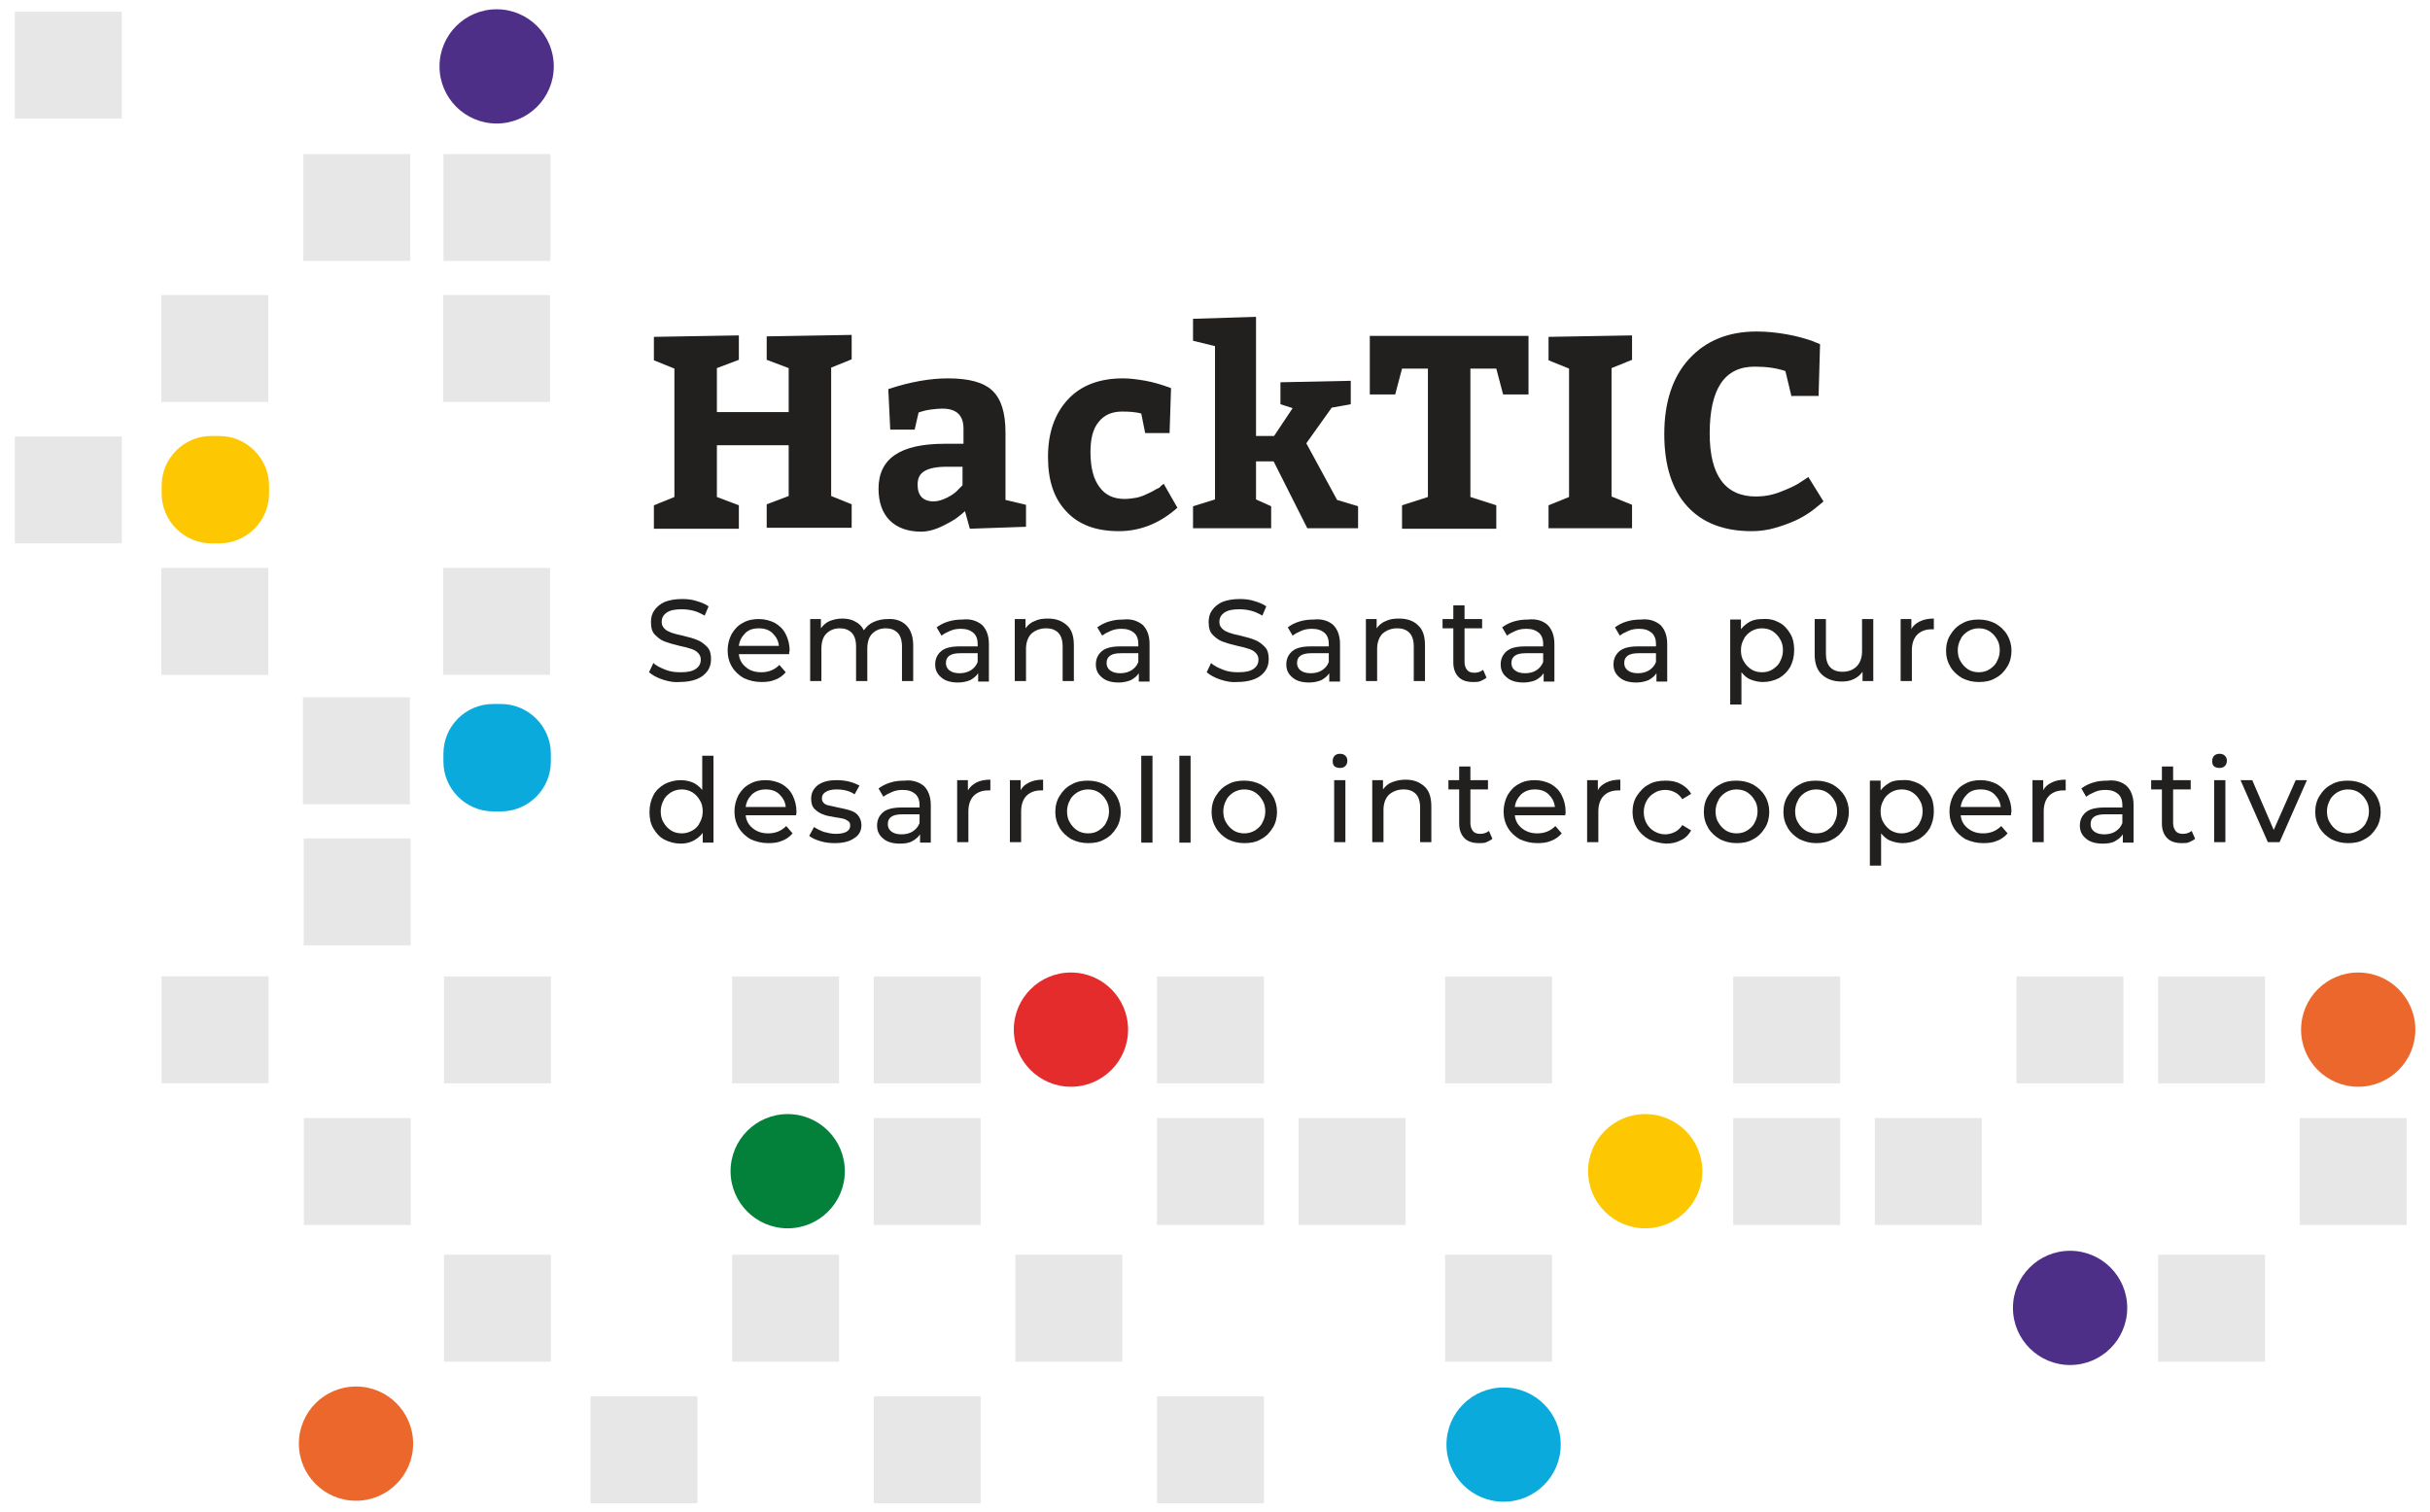 <?xml version="1.0" encoding="utf-8"?>
<!-- Generator: Adobe Illustrator 24.1.1, SVG Export Plug-In . SVG Version: 6.00 Build 0)  -->
<svg version="1.1" id="Capa_1" xmlns="http://www.w3.org/2000/svg" xmlns:xlink="http://www.w3.org/1999/xlink" x="0px" y="0px"
	 viewBox="0 0 497.6 309.8" style="enable-background:new 0 0 497.6 309.8;" xml:space="preserve">
<style type="text/css">
	.st0{fill:#221F1F;}
	.st1{fill:#E7E7E7;}
	.st2{fill:#0AAADD;}
	.st3{fill:#FDC801;}
	.st4{fill:#4E2F87;}
	.st5{fill:#EB672C;}
	.st6{fill:#03813B;}
	.st7{fill:#E52C2D;}
</style>
<g>
	<g>
		<path class="st0" d="M133.9,108.3v-4.8l4.2-1.7V75.5l-4.2-1.7v-4.8l17.4-0.3v5l-4.5,1.7v9h14.7v-9l-4.5-1.7v-4.8l17.4-0.3v5
			l-4.2,1.7v26.3l4.2,1.7v4.8H157v-4.8l4.5-1.7V91.2h-14.7v10.6l4.5,1.7v4.8H133.9z"/>
		<path class="st0" d="M198.6,108.3l-1-3.6c-0.3,0.3-0.8,0.7-1.3,1.1c-0.6,0.5-1.6,1.1-3.2,1.9c-1.6,0.8-3.1,1.2-4.5,1.2
			c-2.7,0-4.9-0.8-6.4-2.3c-1.5-1.5-2.3-3.7-2.3-6.5c0-6.2,4.5-9.2,13.5-9.2h3.9v-3.1c0-2.7-1.4-4.1-4.3-4.1c-0.9,0-1.7,0.1-2.5,0.2
			c-0.8,0.1-1.4,0.3-1.8,0.4l-0.6,0.2l-0.8,3.5h-5l-0.4-8.3c4.5-1.5,8.6-2.2,12.2-2.2c4.3,0,7.3,0.8,9.1,2.5
			c1.8,1.7,2.7,4.5,2.7,8.6v13.8l4.2,1v4.5L198.6,108.3z M197.2,95.6H194c-2.2,0-3.7,0.3-4.7,0.9s-1.4,1.5-1.4,2.8
			c0,2.2,1.1,3.4,3.3,3.4c0.9,0,1.8-0.3,2.8-0.8c1-0.5,1.8-1.1,2.3-1.7l0.8-0.8V95.6z"/>
		<path class="st0" d="M238.3,99.1l2.8,4.9c-3.6,3.2-7.6,4.8-12,4.8c-4.6,0-8.2-1.3-10.7-4c-2.6-2.7-3.8-6.4-3.8-11.2
			c0-5,1.4-8.9,4.1-11.8c2.7-2.9,6.5-4.3,11.3-4.3c1.4,0,2.9,0.2,4.6,0.5c1.6,0.3,2.9,0.7,3.8,1l1.4,0.5l-0.3,9.2h-5l-0.8-4
			c-1.1-0.3-2.4-0.4-3.9-0.4c-2.1,0-3.7,0.7-4.8,2.1c-1.2,1.4-1.7,3.5-1.7,6.2c0,3.1,0.6,5.5,1.8,7.1c1.2,1.7,2.9,2.5,5.2,2.5
			c0.7,0,1.5-0.1,2.1-0.2c0.7-0.1,1.3-0.3,2-0.6c0.6-0.3,1.1-0.5,1.5-0.7c0.4-0.2,0.8-0.5,1.5-0.8C237.8,99.4,238.2,99.2,238.3,99.1
			z"/>
		<path class="st0" d="M257.2,89.3h3.7l3.8-5.7l-2.5-0.8v-4.5l14.4-0.3v4.8l-3.9,0.7l-5.2,7.3l6.3,11.6l4.3,1.3v4.5h-10.4l-6.9-13.7
			h-3.6v7.8l3.1,1.4v4.5h-16v-4.5l4.5-1.4V70.9l-4.5-1.1v-4.5l12.9-0.4V89.3z"/>
		<path class="st0" d="M292.4,101.8V75.5h-5.3l-1.4,5.3h-5.2v-12H313v12h-5.2l-1.4-5.3h-5.3v26.3l5.3,1.7v4.8h-19.3v-4.8
			L292.4,101.8z"/>
		<path class="st0" d="M317.1,108.3v-4.8l4.2-1.7V75.5l-4.2-1.7v-4.8l17.1-0.3v5l-4.2,1.7v26.3l4.2,1.7v4.8H317.1z"/>
		<path class="st0" d="M366.9,81.4l-1.3-5.4c-1.8-0.6-3.8-0.9-6.3-0.9c-6.2,0-9.2,4.6-9.2,13.7c0,8.6,3.2,12.9,9.5,12.9
			c1.6,0,3.4-0.3,5.1-1c1.8-0.7,3.1-1.3,4.1-2l1.5-1l3.1,5c-0.1,0.1-0.4,0.4-0.7,0.6s-0.9,0.8-1.9,1.5c-1,0.7-2,1.3-3.1,1.8
			c-1.1,0.5-2.4,1-4.1,1.5s-3.3,0.7-4.9,0.7c-5.7,0-10.1-1.7-13.2-5.1c-3.1-3.4-4.7-8.3-4.7-14.8c0-6.5,1.7-11.7,5.1-15.4
			c3.4-3.7,8-5.6,13.8-5.6c2,0,4.1,0.2,6.3,0.6c2.2,0.4,3.8,0.9,5,1.3l1.7,0.7l-0.3,10.6H366.9z"/>
	</g>
	
		<rect x="3" y="89.3" transform="matrix(4.486640e-11 -1 1 4.486640e-11 -86.266 114.299)" class="st1" width="21.9" height="21.9"/>
	<rect x="3" y="2.3" transform="matrix(4.486640e-11 -1 1 4.486640e-11 0.734 27.299)" class="st1" width="21.9" height="21.9"/>
	
		<rect x="90.8" y="116.3" transform="matrix(4.494900e-11 -1 1 4.494900e-11 -25.565 229.028)" class="st1" width="21.9" height="21.9"/>
	<path class="st2" d="M90.8,154.4v1.6c0,5.6,4.6,10.2,10.2,10.2h1.6c5.6,0,10.2-4.6,10.2-10.2v-1.6c0-5.6-4.6-10.2-10.2-10.2H101
		C95.3,144.2,90.8,148.8,90.8,154.4z"/>
	<path class="st3" d="M33.1,99.5v1.6c0,5.6,4.6,10.2,10.2,10.2h1.6c5.6,0,10.2-4.6,10.2-10.2v-1.6c0-5.6-4.6-10.2-10.2-10.2h-1.6
		C37.6,89.3,33.1,93.9,33.1,99.5z"/>
	
		<rect x="33.1" y="60.4" transform="matrix(4.486640e-11 -1 1 4.486640e-11 -27.367 115.435)" class="st1" width="21.9" height="21.9"/>
	
		<rect x="90.8" y="60.4" transform="matrix(4.478379e-11 -1 1 4.478379e-11 30.331 173.132)" class="st1" width="21.9" height="21.9"/>
	
		<rect x="62.1" y="142.8" transform="matrix(4.486640e-11 -1 1 4.486640e-11 -80.763 226.83)" class="st1" width="21.9" height="21.9"/>
	
		<rect x="33.1" y="116.3" transform="matrix(4.486640e-11 -1 1 4.486640e-11 -83.263 171.33)" class="st1" width="21.9" height="21.9"/>
	
		<rect x="90.8" y="31.6" transform="matrix(4.494900e-11 -1 1 4.494900e-11 59.212 144.251)" class="st1" width="21.9" height="21.9"/>
	
		<rect x="62.1" y="31.6" transform="matrix(4.494900e-11 -1 1 4.494900e-11 30.515 115.553)" class="st1" width="21.9" height="21.9"/>
	<circle class="st4" cx="101.7" cy="13.6" r="11.7"/>
	
		<rect x="62.2" y="229" transform="matrix(4.494900e-11 -1 1 4.494900e-11 -166.78 313.116)" class="st1" width="21.9" height="21.9"/>
	
		<rect x="90.9" y="257" transform="matrix(4.494900e-11 -1 1 4.494900e-11 -166.083 369.813)" class="st1" width="21.9" height="21.9"/>
	
		<rect x="33.1" y="200" transform="matrix(4.494900e-11 -1 1 4.494900e-11 -166.914 254.982)" class="st1" width="21.9" height="21.9"/>
	
		<rect x="90.9" y="200" transform="matrix(4.486640e-11 -1 1 4.486640e-11 -109.082 312.813)" class="st1" width="21.9" height="21.9"/>
	
		<rect x="149.9" y="200" transform="matrix(4.486640e-11 -1 1 4.486640e-11 -50.083 371.813)" class="st1" width="21.9" height="21.9"/>
	
		<rect x="178.9" y="200" transform="matrix(4.486640e-11 -1 1 4.486640e-11 -21.082 400.813)" class="st1" width="21.9" height="21.9"/>
	
		<rect x="236.9" y="200" transform="matrix(4.478379e-11 -1 1 4.478379e-11 36.917 458.813)" class="st1" width="21.9" height="21.9"/>
	
		<rect x="295.9" y="200" transform="matrix(4.478379e-11 -1 1 4.478379e-11 95.918 517.813)" class="st1" width="21.9" height="21.9"/>
	
		<rect x="354.9" y="200" transform="matrix(4.478379e-11 -1 1 4.478379e-11 154.917 576.813)" class="st1" width="21.9" height="21.9"/>
	
		<rect x="412.9" y="200" transform="matrix(4.478379e-11 -1 1 4.478379e-11 212.917 634.813)" class="st1" width="21.9" height="21.9"/>
	
		<rect x="441.9" y="200" transform="matrix(4.494900e-11 -1 1 4.494900e-11 241.917 663.813)" class="st1" width="21.9" height="21.9"/>
	
		<rect x="62.2" y="171.7" transform="matrix(4.486640e-11 -1 1 4.486640e-11 -109.508 255.844)" class="st1" width="21.9" height="21.9"/>
	<circle class="st5" cx="72.9" cy="295.7" r="11.7"/>
	<circle class="st6" cx="161.3" cy="239.9" r="11.7"/>
	<circle class="st4" cx="423.9" cy="267.9" r="11.7"/>
	<circle class="st5" cx="482.9" cy="210.9" r="11.7"/>
	<circle class="st7" cx="219.3" cy="210.9" r="11.7"/>
	
		<rect x="178.9" y="229" transform="matrix(4.486640e-11 -1 1 4.486640e-11 -50.083 429.813)" class="st1" width="21.9" height="21.9"/>
	
		<rect x="236.9" y="229" transform="matrix(4.478379e-11 -1 1 4.478379e-11 7.918 487.813)" class="st1" width="21.9" height="21.9"/>
	
		<rect x="265.9" y="229" transform="matrix(4.478379e-11 -1 1 4.478379e-11 36.917 516.813)" class="st1" width="21.9" height="21.9"/>
	
		<rect x="354.9" y="229" transform="matrix(4.478379e-11 -1 1 4.478379e-11 125.918 605.813)" class="st1" width="21.9" height="21.9"/>
	
		<rect x="383.9" y="229" transform="matrix(4.478379e-11 -1 1 4.478379e-11 154.917 634.813)" class="st1" width="21.9" height="21.9"/>
	
		<rect x="470.9" y="229" transform="matrix(4.494900e-11 -1 1 4.494900e-11 241.917 721.813)" class="st1" width="21.9" height="21.9"/>
	
		<rect x="149.9" y="257" transform="matrix(4.486640e-11 -1 1 4.486640e-11 -107.082 428.813)" class="st1" width="21.9" height="21.9"/>
	
		<rect x="207.9" y="257" transform="matrix(4.478379e-11 -1 1 4.478379e-11 -49.083 486.813)" class="st1" width="21.9" height="21.9"/>
	
		<rect x="295.9" y="257" transform="matrix(4.478379e-11 -1 1 4.478379e-11 38.917 574.813)" class="st1" width="21.9" height="21.9"/>
	
		<rect x="441.9" y="257" transform="matrix(4.494900e-11 -1 1 4.494900e-11 184.917 720.813)" class="st1" width="21.9" height="21.9"/>
	
		<rect x="178.9" y="286" transform="matrix(4.486640e-11 -1 1 4.486640e-11 -107.082 486.813)" class="st1" width="21.9" height="21.9"/>
	
		<rect x="120.9" y="286" transform="matrix(4.486640e-11 -1 1 4.486640e-11 -165.083 428.813)" class="st1" width="21.9" height="21.9"/>
	
		<rect x="236.9" y="286" transform="matrix(4.478379e-11 -1 1 4.478379e-11 -49.083 544.813)" class="st1" width="21.9" height="21.9"/>
	<circle class="st3" cx="336.9" cy="239.9" r="11.7"/>
	<circle class="st2" cx="307.9" cy="295.9" r="11.7"/>
	<g>
		<path class="st0" d="M135.7,139.2c-1.2-0.4-2.1-0.9-2.8-1.5l0.9-1.9c0.6,0.6,1.5,1,2.5,1.4c1,0.4,2,0.5,3.1,0.5
			c1.4,0,2.4-0.2,3.1-0.7c0.7-0.5,1-1.1,1-1.9c0-0.6-0.2-1-0.6-1.4c-0.4-0.4-0.8-0.6-1.4-0.8c-0.6-0.2-1.3-0.4-2.3-0.6
			c-1.3-0.3-2.3-0.6-3.1-0.9c-0.8-0.3-1.4-0.8-2-1.4s-0.8-1.5-0.8-2.6c0-0.9,0.2-1.7,0.7-2.4s1.2-1.3,2.1-1.7c1-0.4,2.2-0.6,3.6-0.6
			c1,0,2,0.1,2.9,0.4c1,0.3,1.8,0.6,2.5,1.1l-0.8,1.9c-0.7-0.4-1.5-0.8-2.3-1c-0.8-0.2-1.6-0.3-2.4-0.3c-1.4,0-2.4,0.2-3.1,0.7
			s-1,1.1-1,1.9c0,0.6,0.2,1,0.6,1.4c0.4,0.4,0.9,0.6,1.4,0.8c0.6,0.2,1.3,0.4,2.3,0.6c1.3,0.3,2.3,0.6,3,0.9c0.8,0.3,1.4,0.8,2,1.4
			c0.6,0.6,0.8,1.5,0.8,2.5c0,0.9-0.2,1.7-0.7,2.4c-0.5,0.7-1.2,1.3-2.2,1.7c-1,0.4-2.2,0.6-3.6,0.6
			C138.1,139.8,136.9,139.6,135.7,139.2z"/>
		<path class="st0" d="M161.6,134h-10.3c0.1,1.1,0.6,2,1.5,2.7c0.8,0.7,1.9,1,3.1,1c1.5,0,2.7-0.5,3.7-1.5l1.3,1.5
			c-0.6,0.7-1.3,1.2-2.1,1.5c-0.9,0.4-1.8,0.5-2.9,0.5c-1.3,0-2.5-0.3-3.6-0.8c-1-0.6-1.8-1.3-2.4-2.3c-0.6-1-0.9-2.1-0.9-3.4
			c0-1.2,0.3-2.3,0.8-3.3c0.6-1,1.3-1.8,2.3-2.3c1-0.6,2.1-0.8,3.3-0.8s2.3,0.3,3.3,0.8c1,0.6,1.7,1.3,2.2,2.3
			c0.5,1,0.8,2.1,0.8,3.4C161.6,133.4,161.6,133.7,161.6,134z M152.6,129.7c-0.7,0.7-1.2,1.6-1.3,2.6h8.2c-0.1-1.1-0.6-1.9-1.3-2.6
			c-0.7-0.7-1.7-1-2.8-1C154.2,128.7,153.3,129,152.6,129.7z"/>
		<path class="st0" d="M185.6,128.1c0.9,0.9,1.4,2.3,1.4,4.1v7.3h-2.3v-7.1c0-1.2-0.3-2.2-0.9-2.8c-0.6-0.6-1.4-0.9-2.4-0.9
			c-1.2,0-2.1,0.4-2.8,1.1c-0.7,0.7-1,1.8-1,3.1v6.6h-2.3v-7.1c0-1.2-0.3-2.2-0.9-2.8c-0.6-0.6-1.4-0.9-2.4-0.9
			c-1.2,0-2.1,0.4-2.8,1.1c-0.7,0.7-1,1.8-1,3.1v6.6h-2.3v-12.7h2.2v1.9c0.5-0.7,1.1-1.2,1.8-1.5c0.8-0.3,1.6-0.5,2.6-0.5
			c1,0,1.9,0.2,2.6,0.6c0.8,0.4,1.4,1,1.8,1.8c0.5-0.7,1.1-1.3,2-1.7c0.9-0.4,1.8-0.6,2.9-0.6C183.4,126.7,184.7,127.2,185.6,128.1z
			"/>
		<path class="st0" d="M201.1,128c0.9,0.9,1.4,2.2,1.4,3.9v7.7h-2.2v-1.7c-0.4,0.6-0.9,1-1.6,1.4c-0.7,0.3-1.6,0.5-2.5,0.5
			c-1.4,0-2.6-0.3-3.4-1c-0.9-0.7-1.3-1.6-1.3-2.7s0.4-2,1.2-2.7c0.8-0.7,2.1-1,3.9-1h3.6v-0.5c0-1-0.3-1.8-0.9-2.3
			c-0.6-0.5-1.4-0.8-2.5-0.8c-0.8,0-1.5,0.1-2.2,0.4s-1.3,0.6-1.8,1l-1-1.7c0.7-0.5,1.4-0.9,2.4-1.2s1.9-0.4,2.9-0.4
			C198.8,126.7,200.1,127.2,201.1,128z M198.8,137.3c0.6-0.4,1.1-0.9,1.4-1.7v-1.8h-3.6c-2,0-2.9,0.7-2.9,2c0,0.6,0.2,1.1,0.7,1.5
			s1.2,0.6,2.1,0.6S198.1,137.7,198.8,137.3z"/>
		<path class="st0" d="M218.5,128.1c1,0.9,1.4,2.3,1.4,4.1v7.3h-2.3v-7.1c0-1.2-0.3-2.2-0.9-2.8s-1.4-0.9-2.5-0.9
			c-1.2,0-2.2,0.4-3,1.1c-0.7,0.7-1.1,1.8-1.1,3.1v6.6h-2.3v-12.7h2.2v1.9c0.5-0.7,1.1-1.2,1.9-1.5c0.8-0.4,1.7-0.5,2.7-0.5
			C216.3,126.7,217.5,127.2,218.5,128.1z"/>
		<path class="st0" d="M234,128c0.9,0.9,1.4,2.2,1.4,3.9v7.7h-2.2v-1.7c-0.4,0.6-0.9,1-1.6,1.4c-0.7,0.3-1.6,0.5-2.5,0.5
			c-1.4,0-2.6-0.3-3.4-1c-0.9-0.7-1.3-1.6-1.3-2.7s0.4-2,1.2-2.7c0.8-0.7,2.1-1,3.9-1h3.6v-0.5c0-1-0.3-1.8-0.9-2.3
			c-0.6-0.5-1.4-0.8-2.5-0.8c-0.8,0-1.5,0.1-2.2,0.4s-1.3,0.6-1.8,1l-1-1.7c0.7-0.5,1.4-0.9,2.4-1.2s1.9-0.4,2.9-0.4
			C231.7,126.7,233,127.2,234,128z M231.7,137.3c0.6-0.4,1.1-0.9,1.4-1.7v-1.8h-3.6c-2,0-2.9,0.7-2.9,2c0,0.6,0.2,1.1,0.7,1.5
			s1.2,0.6,2.1,0.6S231,137.7,231.7,137.3z"/>
		<path class="st0" d="M249.9,139.2c-1.2-0.4-2.1-0.9-2.8-1.5l0.9-1.9c0.6,0.6,1.5,1,2.5,1.4c1,0.4,2,0.5,3.1,0.5
			c1.4,0,2.4-0.2,3.1-0.7c0.7-0.5,1-1.1,1-1.9c0-0.6-0.2-1-0.6-1.4c-0.4-0.4-0.8-0.6-1.4-0.8c-0.6-0.2-1.3-0.4-2.3-0.6
			c-1.3-0.3-2.3-0.6-3.1-0.9c-0.8-0.3-1.4-0.8-2-1.4s-0.8-1.5-0.8-2.6c0-0.9,0.2-1.7,0.7-2.4s1.2-1.3,2.1-1.7c1-0.4,2.2-0.6,3.6-0.6
			c1,0,2,0.1,2.9,0.4c1,0.3,1.8,0.6,2.5,1.1l-0.8,1.9c-0.7-0.4-1.5-0.8-2.3-1c-0.8-0.2-1.6-0.3-2.4-0.3c-1.4,0-2.4,0.2-3.1,0.7
			s-1,1.1-1,1.9c0,0.6,0.2,1,0.6,1.4c0.4,0.4,0.9,0.6,1.4,0.8c0.6,0.2,1.3,0.4,2.3,0.6c1.3,0.3,2.3,0.6,3,0.9c0.8,0.3,1.4,0.8,2,1.4
			c0.6,0.6,0.8,1.5,0.8,2.5c0,0.9-0.2,1.7-0.7,2.4c-0.5,0.7-1.2,1.3-2.2,1.7c-1,0.4-2.2,0.6-3.6,0.6
			C252.3,139.8,251.1,139.6,249.9,139.2z"/>
		<path class="st0" d="M273,128c0.9,0.9,1.4,2.2,1.4,3.9v7.7h-2.2v-1.7c-0.4,0.6-0.9,1-1.6,1.4c-0.7,0.3-1.6,0.5-2.5,0.5
			c-1.4,0-2.6-0.3-3.4-1c-0.9-0.7-1.3-1.6-1.3-2.7s0.4-2,1.2-2.7c0.8-0.7,2.1-1,3.9-1h3.6v-0.5c0-1-0.3-1.8-0.9-2.3
			c-0.6-0.5-1.4-0.8-2.5-0.8c-0.8,0-1.5,0.1-2.2,0.4s-1.3,0.6-1.8,1l-1-1.7c0.7-0.5,1.4-0.9,2.4-1.2s1.9-0.4,2.9-0.4
			C270.7,126.7,272.1,127.2,273,128z M270.7,137.3c0.6-0.4,1.1-0.9,1.4-1.7v-1.8h-3.6c-2,0-2.9,0.7-2.9,2c0,0.6,0.2,1.1,0.7,1.5
			s1.2,0.6,2.1,0.6S270.1,137.7,270.7,137.3z"/>
		<path class="st0" d="M290.4,128.1c1,0.9,1.4,2.3,1.4,4.1v7.3h-2.3v-7.1c0-1.2-0.3-2.2-0.9-2.8s-1.4-0.9-2.5-0.9
			c-1.2,0-2.2,0.4-3,1.1c-0.7,0.7-1.1,1.8-1.1,3.1v6.6h-2.3v-12.7h2.2v1.9c0.5-0.7,1.1-1.2,1.9-1.5c0.8-0.4,1.7-0.5,2.7-0.5
			C288.2,126.7,289.5,127.2,290.4,128.1z"/>
		<path class="st0" d="M304.4,138.8c-0.3,0.3-0.8,0.5-1.2,0.7s-1,0.2-1.5,0.2c-1.3,0-2.3-0.3-3-1c-0.7-0.7-1.1-1.7-1.1-3v-7h-2.2
			v-1.9h2.2v-2.8h2.3v2.8h3.6v1.9h-3.6v6.9c0,0.7,0.2,1.2,0.5,1.6s0.8,0.6,1.5,0.6c0.7,0,1.3-0.2,1.8-0.6L304.4,138.8z"/>
		<path class="st0" d="M316.9,128c0.9,0.9,1.4,2.2,1.4,3.9v7.7h-2.2v-1.7c-0.4,0.6-0.9,1-1.6,1.4c-0.7,0.3-1.6,0.5-2.5,0.5
			c-1.4,0-2.6-0.3-3.4-1c-0.9-0.7-1.3-1.6-1.3-2.7s0.4-2,1.2-2.7c0.8-0.7,2.1-1,3.9-1h3.6v-0.5c0-1-0.3-1.8-0.9-2.3
			c-0.6-0.5-1.4-0.8-2.5-0.8c-0.8,0-1.5,0.1-2.2,0.4s-1.3,0.6-1.8,1l-1-1.7c0.7-0.5,1.4-0.9,2.4-1.2s1.9-0.4,2.9-0.4
			C314.7,126.7,316,127.2,316.9,128z M314.6,137.3c0.6-0.4,1.1-0.9,1.4-1.7v-1.8h-3.6c-2,0-2.9,0.7-2.9,2c0,0.6,0.2,1.1,0.7,1.5
			s1.2,0.6,2.1,0.6S314,137.7,314.6,137.3z"/>
		<path class="st0" d="M340,128c0.9,0.9,1.4,2.2,1.4,3.9v7.7h-2.2v-1.7c-0.4,0.6-0.9,1-1.6,1.4c-0.7,0.3-1.6,0.5-2.5,0.5
			c-1.4,0-2.6-0.3-3.4-1c-0.9-0.7-1.3-1.6-1.3-2.7s0.4-2,1.2-2.7c0.8-0.7,2.1-1,3.9-1h3.6v-0.5c0-1-0.3-1.8-0.9-2.3
			c-0.6-0.5-1.4-0.8-2.5-0.8c-0.8,0-1.5,0.1-2.2,0.4s-1.3,0.6-1.8,1l-1-1.7c0.7-0.5,1.4-0.9,2.4-1.2s1.9-0.4,2.9-0.4
			C337.7,126.7,339,127.2,340,128z M337.7,137.3c0.6-0.4,1.1-0.9,1.4-1.7v-1.8h-3.6c-2,0-2.9,0.7-2.9,2c0,0.6,0.2,1.1,0.7,1.5
			s1.2,0.6,2.1,0.6S337,137.7,337.7,137.3z"/>
		<path class="st0" d="M364.3,127.5c1,0.5,1.7,1.3,2.3,2.3c0.6,1,0.8,2.1,0.8,3.4c0,1.3-0.3,2.4-0.8,3.4c-0.6,1-1.3,1.7-2.3,2.3
			c-1,0.5-2.1,0.8-3.3,0.8c-0.9,0-1.7-0.2-2.5-0.5s-1.4-0.9-1.9-1.5v6.6h-2.3v-17.4h2.2v2c0.5-0.7,1.2-1.2,1.9-1.6
			c0.8-0.4,1.6-0.5,2.6-0.5C362.3,126.7,363.4,127,364.3,127.5z M363,137.1c0.6-0.4,1.2-0.9,1.5-1.6c0.4-0.7,0.6-1.5,0.6-2.3
			c0-0.9-0.2-1.7-0.6-2.3c-0.4-0.7-0.9-1.2-1.5-1.6c-0.6-0.4-1.4-0.6-2.2-0.6c-0.8,0-1.5,0.2-2.2,0.6c-0.6,0.4-1.2,0.9-1.5,1.6
			c-0.4,0.7-0.6,1.4-0.6,2.3c0,0.9,0.2,1.7,0.6,2.3c0.4,0.7,0.9,1.2,1.5,1.6s1.4,0.6,2.2,0.6C361.7,137.7,362.4,137.5,363,137.1z"/>
		<path class="st0" d="M383.6,126.8v12.7h-2.2v-1.9c-0.5,0.7-1.1,1.2-1.8,1.5c-0.8,0.4-1.6,0.5-2.5,0.5c-1.7,0-3-0.5-4-1.4
			c-1-0.9-1.5-2.3-1.5-4.1v-7.3h2.3v7.1c0,1.2,0.3,2.2,0.9,2.8c0.6,0.6,1.4,0.9,2.5,0.9c1.2,0,2.2-0.4,2.9-1.1
			c0.7-0.7,1.1-1.8,1.1-3.1v-6.6H383.6z"/>
		<path class="st0" d="M393.1,127.3c0.8-0.4,1.7-0.6,2.9-0.6v2.2c-0.1,0-0.3,0-0.5,0c-1.2,0-2.2,0.4-2.9,1.1
			c-0.7,0.7-1.1,1.8-1.1,3.2v6.3h-2.3v-12.7h2.2v2.1C391.7,128.2,392.3,127.7,393.1,127.3z"/>
		<path class="st0" d="M401.8,138.9c-1-0.6-1.8-1.3-2.4-2.3c-0.6-1-0.9-2.1-0.9-3.3s0.3-2.4,0.9-3.3c0.6-1,1.4-1.8,2.4-2.3
			c1-0.6,2.1-0.8,3.4-0.8s2.4,0.3,3.4,0.8c1,0.6,1.8,1.3,2.4,2.3c0.6,1,0.9,2.1,0.9,3.3s-0.3,2.4-0.9,3.3c-0.6,1-1.4,1.8-2.4,2.3
			c-1,0.6-2.1,0.8-3.4,0.8S402.8,139.4,401.8,138.9z M407.4,137.1c0.6-0.4,1.2-0.9,1.5-1.6c0.4-0.7,0.6-1.5,0.6-2.3
			c0-0.9-0.2-1.7-0.6-2.3c-0.4-0.7-0.9-1.2-1.5-1.6c-0.6-0.4-1.4-0.6-2.2-0.6c-0.8,0-1.5,0.2-2.2,0.6c-0.6,0.4-1.2,0.9-1.5,1.6
			c-0.4,0.7-0.6,1.5-0.6,2.3c0,0.9,0.2,1.7,0.6,2.3c0.4,0.7,0.9,1.2,1.5,1.6c0.6,0.4,1.4,0.6,2.2,0.6
			C406,137.7,406.8,137.5,407.4,137.1z"/>
		<path class="st0" d="M146.1,154.8v17.8h-2.2v-2c-0.5,0.7-1.2,1.2-1.9,1.6c-0.8,0.4-1.6,0.6-2.6,0.6c-1.2,0-2.3-0.3-3.3-0.8
			c-1-0.5-1.7-1.3-2.3-2.3s-0.8-2.1-0.8-3.4c0-1.3,0.3-2.4,0.8-3.4s1.3-1.7,2.3-2.3c1-0.5,2.1-0.8,3.3-0.8c0.9,0,1.8,0.2,2.5,0.5
			s1.4,0.9,1.9,1.5v-7H146.1z M141.8,170.1c0.7-0.4,1.2-0.9,1.5-1.6c0.4-0.7,0.6-1.5,0.6-2.3c0-0.9-0.2-1.7-0.6-2.3
			c-0.4-0.7-0.9-1.2-1.5-1.6c-0.7-0.4-1.4-0.6-2.2-0.6c-0.8,0-1.5,0.2-2.2,0.6c-0.6,0.4-1.2,0.9-1.5,1.6c-0.4,0.7-0.6,1.5-0.6,2.3
			c0,0.9,0.2,1.7,0.6,2.3c0.4,0.7,0.9,1.2,1.5,1.6c0.6,0.4,1.4,0.6,2.2,0.6C140.4,170.7,141.1,170.5,141.8,170.1z"/>
		<path class="st0" d="M163,167h-10.3c0.1,1.1,0.6,2,1.5,2.7s1.9,1,3.1,1c1.5,0,2.7-0.5,3.7-1.5l1.3,1.5c-0.6,0.7-1.3,1.2-2.1,1.5
			c-0.9,0.4-1.8,0.5-2.9,0.5c-1.3,0-2.5-0.3-3.6-0.8c-1-0.6-1.8-1.3-2.4-2.3c-0.6-1-0.9-2.1-0.9-3.4c0-1.2,0.3-2.3,0.8-3.3
			c0.6-1,1.3-1.8,2.3-2.3c1-0.6,2.1-0.8,3.3-0.8s2.3,0.3,3.3,0.8c1,0.6,1.7,1.3,2.2,2.3c0.5,1,0.8,2.1,0.8,3.4
			C163.1,166.4,163.1,166.7,163,167z M154,162.7c-0.7,0.7-1.2,1.6-1.3,2.6h8.2c-0.1-1.1-0.6-1.9-1.3-2.6c-0.7-0.7-1.7-1-2.8-1
			C155.7,161.7,154.8,162,154,162.7z"/>
		<path class="st0" d="M168,172.3c-1-0.3-1.7-0.6-2.3-1.1l1-1.8c0.6,0.4,1.2,0.7,2,1c0.8,0.2,1.6,0.4,2.4,0.4c2,0,3-0.6,3-1.7
			c0-0.4-0.1-0.7-0.4-0.9c-0.3-0.2-0.6-0.4-1-0.5s-1-0.2-1.7-0.3c-1-0.2-1.9-0.3-2.5-0.6c-0.6-0.2-1.2-0.6-1.7-1.1s-0.7-1.2-0.7-2.1
			c0-1.2,0.5-2.1,1.4-2.8c1-0.7,2.2-1,3.9-1c0.8,0,1.7,0.1,2.5,0.3c0.8,0.2,1.5,0.5,2.1,0.8l-1,1.8c-1-0.7-2.3-1-3.7-1
			c-1,0-1.7,0.2-2.2,0.5c-0.5,0.3-0.8,0.7-0.8,1.3c0,0.4,0.1,0.7,0.4,1s0.6,0.4,1.1,0.5c0.4,0.1,1,0.2,1.8,0.4
			c1,0.2,1.9,0.4,2.5,0.6c0.6,0.2,1.2,0.5,1.6,1c0.4,0.5,0.7,1.2,0.7,2c0,1.2-0.5,2.1-1.5,2.7c-1,0.7-2.3,1-4,1
			C170,172.7,169,172.6,168,172.3z"/>
		<path class="st0" d="M189.2,161c0.9,0.9,1.4,2.2,1.4,3.9v7.7h-2.2v-1.7c-0.4,0.6-0.9,1-1.6,1.4s-1.6,0.5-2.5,0.5
			c-1.4,0-2.6-0.3-3.4-1c-0.9-0.7-1.3-1.6-1.3-2.7c0-1.1,0.4-2,1.2-2.7c0.8-0.7,2.1-1,3.9-1h3.6v-0.5c0-1-0.3-1.8-0.9-2.3
			s-1.4-0.8-2.5-0.8c-0.8,0-1.5,0.1-2.2,0.4s-1.3,0.6-1.8,1l-1-1.7c0.7-0.5,1.4-0.9,2.4-1.2c0.9-0.3,1.9-0.4,2.9-0.4
			C186.9,159.7,188.2,160.2,189.2,161z M186.9,170.3c0.6-0.4,1.1-0.9,1.4-1.7v-1.8h-3.6c-2,0-2.9,0.7-2.9,2c0,0.6,0.2,1.1,0.7,1.5
			c0.5,0.4,1.2,0.6,2.1,0.6S186.3,170.7,186.9,170.3z"/>
		<path class="st0" d="M199.9,160.3c0.8-0.4,1.7-0.6,2.9-0.6v2.2c-0.1,0-0.3,0-0.5,0c-1.2,0-2.2,0.4-2.9,1.1
			c-0.7,0.7-1.1,1.8-1.1,3.2v6.3H196v-12.7h2.2v2.1C198.6,161.2,199.2,160.7,199.9,160.3z"/>
		<path class="st0" d="M210.7,160.3c0.8-0.4,1.7-0.6,2.9-0.6v2.2c-0.1,0-0.3,0-0.5,0c-1.2,0-2.2,0.4-2.9,1.1
			c-0.7,0.7-1.1,1.8-1.1,3.2v6.3h-2.3v-12.7h2.2v2.1C209.3,161.2,209.9,160.7,210.7,160.3z"/>
		<path class="st0" d="M219.4,171.9c-1-0.6-1.8-1.3-2.4-2.3c-0.6-1-0.9-2.1-0.9-3.3s0.3-2.4,0.9-3.3c0.6-1,1.4-1.8,2.4-2.3
			c1-0.6,2.1-0.8,3.4-0.8s2.4,0.3,3.4,0.8c1,0.6,1.8,1.3,2.4,2.3c0.6,1,0.9,2.1,0.9,3.3s-0.3,2.4-0.9,3.3c-0.6,1-1.4,1.8-2.4,2.3
			c-1,0.6-2.1,0.8-3.4,0.8S220.4,172.4,219.4,171.9z M225,170.1c0.6-0.4,1.2-0.9,1.5-1.6c0.4-0.7,0.6-1.5,0.6-2.3
			c0-0.9-0.2-1.7-0.6-2.3c-0.4-0.7-0.9-1.2-1.5-1.6c-0.6-0.4-1.4-0.6-2.2-0.6c-0.8,0-1.5,0.2-2.2,0.6c-0.6,0.4-1.2,0.9-1.5,1.6
			c-0.4,0.7-0.6,1.5-0.6,2.3c0,0.9,0.2,1.7,0.6,2.3c0.4,0.7,0.9,1.2,1.5,1.6c0.6,0.4,1.4,0.6,2.2,0.6
			C223.7,170.7,224.4,170.5,225,170.1z"/>
		<path class="st0" d="M233.7,154.8h2.3v17.8h-2.3V154.8z"/>
		<path class="st0" d="M241.5,154.8h2.3v17.8h-2.3V154.8z"/>
		<path class="st0" d="M251.4,171.9c-1-0.6-1.8-1.3-2.4-2.3c-0.6-1-0.9-2.1-0.9-3.3s0.3-2.4,0.9-3.3c0.6-1,1.4-1.8,2.4-2.3
			c1-0.6,2.1-0.8,3.4-0.8s2.4,0.3,3.4,0.8c1,0.6,1.8,1.3,2.4,2.3c0.6,1,0.9,2.1,0.9,3.3s-0.3,2.4-0.9,3.3c-0.6,1-1.4,1.8-2.4,2.3
			c-1,0.6-2.1,0.8-3.4,0.8S252.4,172.4,251.4,171.9z M257,170.1c0.6-0.4,1.2-0.9,1.5-1.6c0.4-0.7,0.6-1.5,0.6-2.3
			c0-0.9-0.2-1.7-0.6-2.3c-0.4-0.7-0.9-1.2-1.5-1.6c-0.6-0.4-1.4-0.6-2.2-0.6c-0.8,0-1.5,0.2-2.2,0.6c-0.6,0.4-1.2,0.9-1.5,1.6
			c-0.4,0.7-0.6,1.5-0.6,2.3c0,0.9,0.2,1.7,0.6,2.3c0.4,0.7,0.9,1.2,1.5,1.6c0.6,0.4,1.4,0.6,2.2,0.6
			C255.6,170.7,256.3,170.5,257,170.1z"/>
		<path class="st0" d="M273.3,157c-0.3-0.3-0.4-0.6-0.4-1.1c0-0.4,0.1-0.8,0.4-1.1s0.7-0.4,1.1-0.4s0.8,0.1,1.1,0.4
			c0.3,0.3,0.4,0.6,0.4,1c0,0.4-0.1,0.8-0.4,1.1c-0.3,0.3-0.7,0.4-1.1,0.4S273.6,157.2,273.3,157z M273.2,159.8h2.3v12.7h-2.3V159.8
			z"/>
		<path class="st0" d="M291.7,161.1c1,0.9,1.4,2.3,1.4,4.1v7.3h-2.3v-7.1c0-1.2-0.3-2.2-0.9-2.8c-0.6-0.6-1.4-0.9-2.5-0.9
			c-1.2,0-2.2,0.4-3,1.1c-0.7,0.7-1.1,1.8-1.1,3.1v6.6H281v-12.7h2.2v1.9c0.5-0.7,1.1-1.2,1.9-1.5s1.7-0.5,2.7-0.5
			C289.5,159.7,290.7,160.2,291.7,161.1z"/>
		<path class="st0" d="M305.6,171.8c-0.3,0.3-0.8,0.5-1.2,0.7s-1,0.2-1.5,0.2c-1.3,0-2.3-0.3-3-1s-1.1-1.7-1.1-3v-7h-2.2v-1.9h2.2
			v-2.8h2.3v2.8h3.6v1.9h-3.6v6.9c0,0.7,0.2,1.2,0.5,1.6c0.3,0.4,0.8,0.6,1.5,0.6c0.7,0,1.3-0.2,1.8-0.6L305.6,171.8z"/>
		<path class="st0" d="M320.5,167h-10.3c0.1,1.1,0.6,2,1.5,2.7s1.9,1,3.1,1c1.5,0,2.7-0.5,3.7-1.5l1.3,1.5c-0.6,0.7-1.3,1.2-2.1,1.5
			c-0.9,0.4-1.8,0.5-2.9,0.5c-1.3,0-2.5-0.3-3.6-0.8c-1-0.6-1.8-1.3-2.4-2.3c-0.6-1-0.9-2.1-0.9-3.4c0-1.2,0.3-2.3,0.8-3.3
			c0.6-1,1.3-1.8,2.3-2.3c1-0.6,2.1-0.8,3.3-0.8s2.3,0.3,3.3,0.8c1,0.6,1.7,1.3,2.2,2.3c0.5,1,0.8,2.1,0.8,3.4
			C320.6,166.4,320.6,166.7,320.5,167z M311.5,162.7c-0.7,0.7-1.2,1.6-1.3,2.6h8.2c-0.1-1.1-0.6-1.9-1.3-2.6c-0.7-0.7-1.7-1-2.8-1
			C313.2,161.7,312.3,162,311.5,162.7z"/>
		<path class="st0" d="M328.9,160.3c0.8-0.4,1.7-0.6,2.9-0.6v2.2c-0.1,0-0.3,0-0.5,0c-1.2,0-2.2,0.4-2.9,1.1
			c-0.7,0.7-1.1,1.8-1.1,3.2v6.3h-2.3v-12.7h2.2v2.1C327.5,161.2,328.1,160.7,328.9,160.3z"/>
		<path class="st0" d="M337.6,171.9c-1-0.6-1.8-1.3-2.4-2.3c-0.6-1-0.9-2.1-0.9-3.3s0.3-2.4,0.9-3.3s1.4-1.8,2.4-2.3
			c1-0.6,2.2-0.8,3.5-0.8c1.2,0,2.2,0.2,3.1,0.7c0.9,0.5,1.6,1.1,2.1,2l-1.8,1.1c-0.4-0.6-0.9-1.1-1.5-1.4c-0.6-0.3-1.2-0.5-2-0.5
			c-0.8,0-1.6,0.2-2.2,0.6c-0.7,0.4-1.2,0.9-1.6,1.6c-0.4,0.7-0.6,1.5-0.6,2.3c0,0.9,0.2,1.7,0.6,2.4c0.4,0.7,0.9,1.2,1.6,1.6
			c0.7,0.4,1.4,0.6,2.2,0.6c0.7,0,1.4-0.2,2-0.5s1.1-0.8,1.5-1.4l1.8,1.1c-0.5,0.9-1.2,1.6-2.1,2c-0.9,0.5-1.9,0.7-3.1,0.7
			C339.8,172.7,338.6,172.4,337.6,171.9z"/>
		<path class="st0" d="M352.2,171.9c-1-0.6-1.8-1.3-2.4-2.3c-0.6-1-0.9-2.1-0.9-3.3s0.3-2.4,0.9-3.3c0.6-1,1.4-1.8,2.4-2.3
			c1-0.6,2.1-0.8,3.4-0.8s2.4,0.3,3.4,0.8c1,0.6,1.8,1.3,2.4,2.3c0.6,1,0.9,2.1,0.9,3.3s-0.3,2.4-0.9,3.3c-0.6,1-1.4,1.8-2.4,2.3
			c-1,0.6-2.1,0.8-3.4,0.8S353.2,172.4,352.2,171.9z M357.8,170.1c0.6-0.4,1.2-0.9,1.5-1.6c0.4-0.7,0.6-1.5,0.6-2.3
			c0-0.9-0.2-1.7-0.6-2.3c-0.4-0.7-0.9-1.2-1.5-1.6c-0.6-0.4-1.4-0.6-2.2-0.6c-0.8,0-1.5,0.2-2.2,0.6c-0.6,0.4-1.2,0.9-1.5,1.6
			c-0.4,0.7-0.6,1.5-0.6,2.3c0,0.9,0.2,1.7,0.6,2.3c0.4,0.7,0.9,1.2,1.5,1.6c0.6,0.4,1.4,0.6,2.2,0.6
			C356.4,170.7,357.2,170.5,357.8,170.1z"/>
		<path class="st0" d="M368.5,171.9c-1-0.6-1.8-1.3-2.4-2.3c-0.6-1-0.9-2.1-0.9-3.3s0.3-2.4,0.9-3.3c0.6-1,1.4-1.8,2.4-2.3
			c1-0.6,2.1-0.8,3.4-0.8s2.4,0.3,3.4,0.8c1,0.6,1.8,1.3,2.4,2.3c0.6,1,0.9,2.1,0.9,3.3s-0.3,2.4-0.9,3.3c-0.6,1-1.4,1.8-2.4,2.3
			c-1,0.6-2.1,0.8-3.4,0.8S369.6,172.4,368.5,171.9z M374.1,170.1c0.6-0.4,1.2-0.9,1.5-1.6c0.4-0.7,0.6-1.5,0.6-2.3
			c0-0.9-0.2-1.7-0.6-2.3c-0.4-0.7-0.9-1.2-1.5-1.6c-0.6-0.4-1.4-0.6-2.2-0.6c-0.8,0-1.5,0.2-2.2,0.6c-0.6,0.4-1.2,0.9-1.5,1.6
			c-0.4,0.7-0.6,1.5-0.6,2.3c0,0.9,0.2,1.7,0.6,2.3c0.4,0.7,0.9,1.2,1.5,1.6c0.6,0.4,1.4,0.6,2.2,0.6
			C372.8,170.7,373.5,170.5,374.1,170.1z"/>
		<path class="st0" d="M392.9,160.5c1,0.5,1.7,1.3,2.3,2.3c0.6,1,0.8,2.1,0.8,3.4c0,1.3-0.3,2.4-0.8,3.4c-0.6,1-1.3,1.7-2.3,2.3
			c-1,0.5-2.1,0.8-3.3,0.8c-0.9,0-1.7-0.2-2.5-0.5s-1.4-0.9-1.9-1.5v6.6h-2.3v-17.4h2.2v2c0.5-0.7,1.2-1.2,1.9-1.6s1.6-0.5,2.6-0.5
			C390.8,159.7,391.9,160,392.9,160.5z M391.6,170.1c0.6-0.4,1.2-0.9,1.5-1.6c0.4-0.7,0.6-1.5,0.6-2.3c0-0.9-0.2-1.7-0.6-2.3
			c-0.4-0.7-0.9-1.2-1.5-1.6c-0.6-0.4-1.4-0.6-2.2-0.6c-0.8,0-1.5,0.2-2.2,0.6c-0.6,0.4-1.2,0.9-1.5,1.6c-0.4,0.7-0.6,1.4-0.6,2.3
			c0,0.9,0.2,1.7,0.6,2.3c0.4,0.7,0.9,1.2,1.5,1.6c0.7,0.4,1.4,0.6,2.2,0.6C390.2,170.7,390.9,170.5,391.6,170.1z"/>
		<path class="st0" d="M411.8,167h-10.3c0.1,1.1,0.6,2,1.5,2.7s1.9,1,3.1,1c1.5,0,2.7-0.5,3.7-1.5l1.3,1.5c-0.6,0.7-1.3,1.2-2.1,1.5
			c-0.9,0.4-1.8,0.5-2.9,0.5c-1.3,0-2.5-0.3-3.6-0.8c-1-0.6-1.8-1.3-2.4-2.3c-0.6-1-0.9-2.1-0.9-3.4c0-1.2,0.3-2.3,0.8-3.3
			c0.6-1,1.3-1.8,2.3-2.3c1-0.6,2.1-0.8,3.3-0.8s2.3,0.3,3.3,0.8c1,0.6,1.7,1.3,2.2,2.3c0.5,1,0.8,2.1,0.8,3.4
			C411.8,166.4,411.8,166.7,411.8,167z M402.8,162.7c-0.7,0.7-1.2,1.6-1.3,2.6h8.2c-0.1-1.1-0.6-1.9-1.3-2.6c-0.7-0.7-1.7-1-2.8-1
			C404.4,161.7,403.5,162,402.8,162.7z"/>
		<path class="st0" d="M420.1,160.3c0.8-0.4,1.7-0.6,2.9-0.6v2.2c-0.1,0-0.3,0-0.5,0c-1.2,0-2.2,0.4-2.9,1.1
			c-0.7,0.7-1.1,1.8-1.1,3.2v6.3h-2.3v-12.7h2.2v2.1C418.7,161.2,419.3,160.7,420.1,160.3z"/>
		<path class="st0" d="M435.5,161c0.9,0.9,1.4,2.2,1.4,3.9v7.7h-2.2v-1.7c-0.4,0.6-0.9,1-1.6,1.4s-1.6,0.5-2.5,0.5
			c-1.4,0-2.6-0.3-3.4-1c-0.9-0.7-1.3-1.6-1.3-2.7c0-1.1,0.4-2,1.2-2.7c0.8-0.7,2.1-1,3.9-1h3.6v-0.5c0-1-0.3-1.8-0.9-2.3
			s-1.4-0.8-2.5-0.8c-0.8,0-1.5,0.1-2.2,0.4s-1.3,0.6-1.8,1l-1-1.7c0.7-0.5,1.4-0.9,2.4-1.2c0.9-0.3,1.9-0.4,2.9-0.4
			C433.3,159.7,434.6,160.2,435.5,161z M433.2,170.3c0.6-0.4,1.1-0.9,1.4-1.7v-1.8h-3.6c-2,0-2.9,0.7-2.9,2c0,0.6,0.2,1.1,0.7,1.5
			c0.5,0.4,1.2,0.6,2.1,0.6S432.6,170.7,433.2,170.3z"/>
		<path class="st0" d="M449.5,171.8c-0.3,0.3-0.8,0.5-1.2,0.7s-1,0.2-1.5,0.2c-1.3,0-2.3-0.3-3-1s-1.1-1.7-1.1-3v-7h-2.2v-1.9h2.2
			v-2.8h2.3v2.8h3.6v1.9H445v6.9c0,0.7,0.2,1.2,0.5,1.6c0.3,0.4,0.8,0.6,1.5,0.6c0.7,0,1.3-0.2,1.8-0.6L449.5,171.8z"/>
		<path class="st0" d="M453.4,157c-0.3-0.3-0.4-0.6-0.4-1.1c0-0.4,0.1-0.8,0.4-1.1s0.7-0.4,1.1-0.4s0.8,0.1,1.1,0.4
			c0.3,0.3,0.4,0.6,0.4,1c0,0.4-0.1,0.8-0.4,1.1c-0.3,0.3-0.7,0.4-1.1,0.4S453.7,157.2,453.4,157z M453.4,159.8h2.3v12.7h-2.3V159.8
			z"/>
		<path class="st0" d="M472.4,159.8l-5.6,12.7h-2.4l-5.6-12.7h2.4l4.4,10.2l4.5-10.2H472.4z"/>
		<path class="st0" d="M477.4,171.9c-1-0.6-1.8-1.3-2.4-2.3c-0.6-1-0.9-2.1-0.9-3.3s0.3-2.4,0.9-3.3c0.6-1,1.4-1.8,2.4-2.3
			c1-0.6,2.1-0.8,3.4-0.8s2.4,0.3,3.4,0.8c1,0.6,1.8,1.3,2.4,2.3c0.6,1,0.9,2.1,0.9,3.3s-0.3,2.4-0.9,3.3c-0.6,1-1.4,1.8-2.4,2.3
			c-1,0.6-2.1,0.8-3.4,0.8S478.4,172.4,477.4,171.9z M483,170.1c0.6-0.4,1.2-0.9,1.5-1.6c0.4-0.7,0.6-1.5,0.6-2.3
			c0-0.9-0.2-1.7-0.6-2.3c-0.4-0.7-0.9-1.2-1.5-1.6c-0.6-0.4-1.4-0.6-2.2-0.6c-0.8,0-1.5,0.2-2.2,0.6c-0.6,0.4-1.2,0.9-1.5,1.6
			c-0.4,0.7-0.6,1.5-0.6,2.3c0,0.9,0.2,1.7,0.6,2.3c0.4,0.7,0.9,1.2,1.5,1.6c0.6,0.4,1.4,0.6,2.2,0.6
			C481.6,170.7,482.3,170.5,483,170.1z"/>
	</g>
</g>
</svg>
